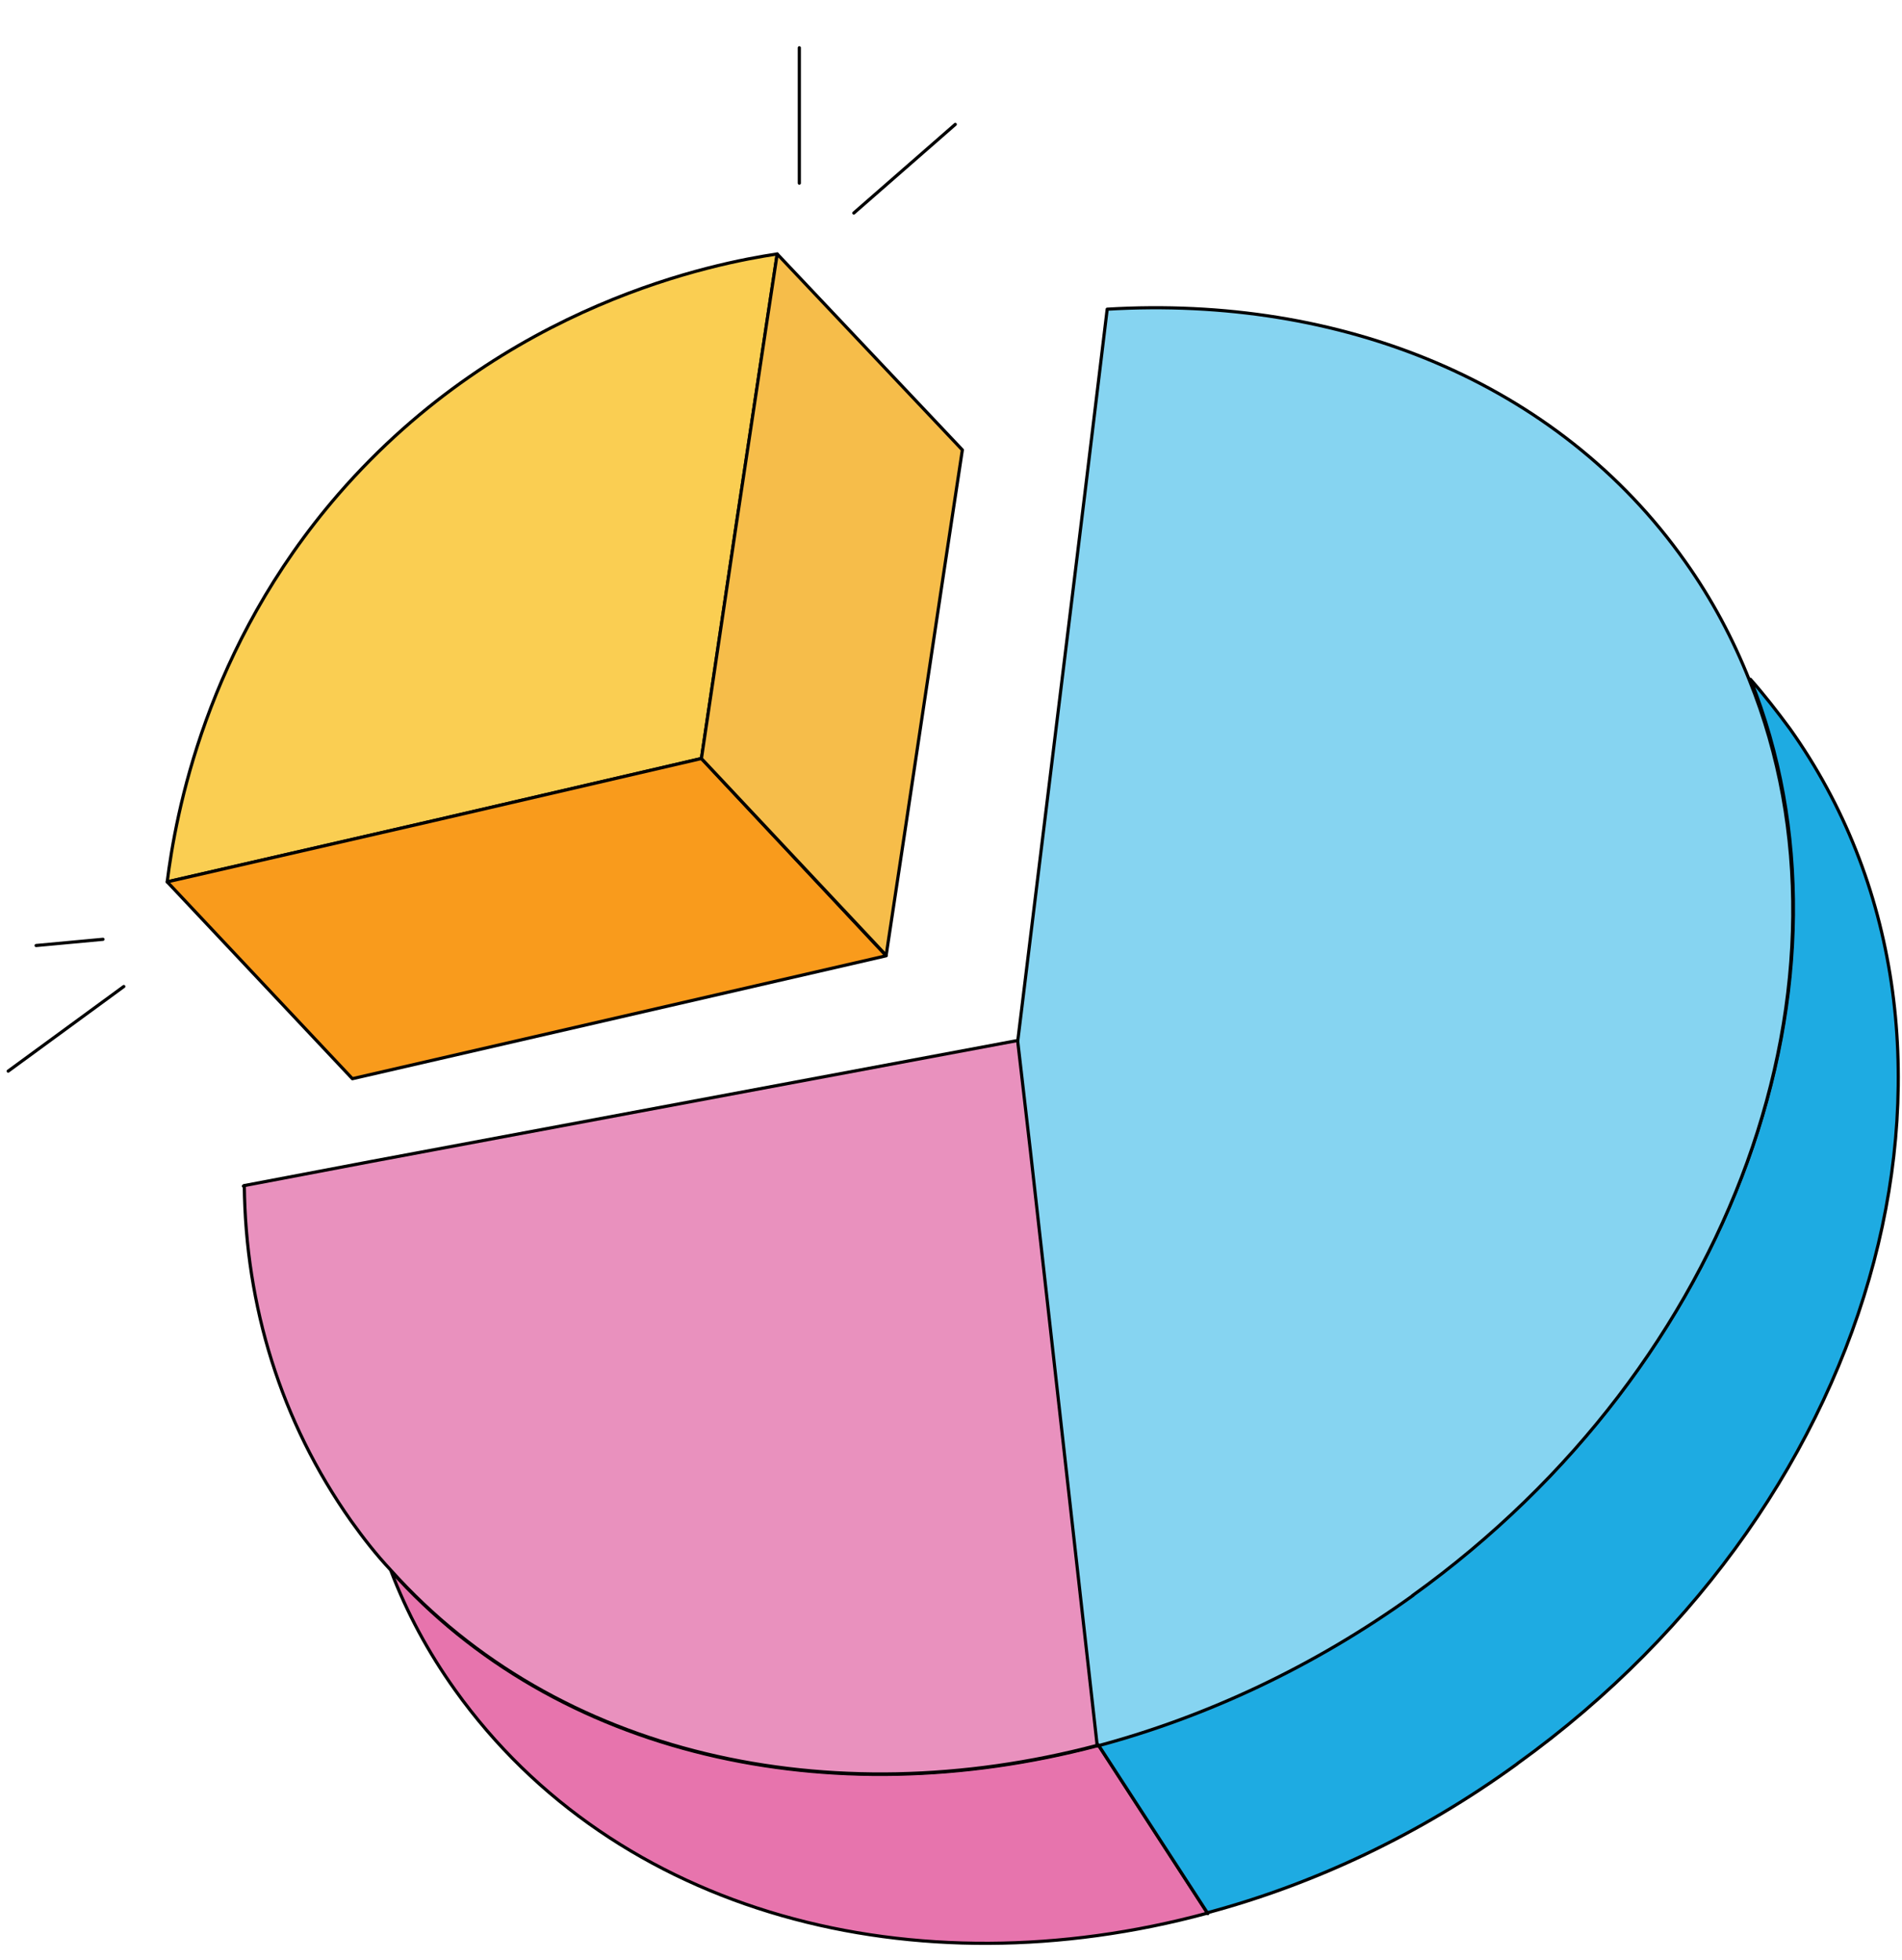 <svg width="66" height="68" viewBox="0 0 66 68" fill="none" xmlns="http://www.w3.org/2000/svg">
<g id="analyse-mobile 1">
<path id="Vector" d="M38.082 60.495L38.136 60.567H38.082V60.495Z" fill="#F9CD51"/>
<g id="Group" style="mix-blend-mode:multiply">
<path id="Vector_2" d="M41.894 66.382C31.734 69.132 21.358 66.428 15.794 58.641C14.856 57.328 14.118 55.953 13.565 54.5C19.298 60.912 28.752 63.029 38.082 60.572H38.128L41.91 66.397L41.894 66.382Z" fill="#E774AD"/>
<path id="Vector_3" d="M41.894 66.382C31.734 69.132 21.358 66.428 15.794 58.641C14.856 57.328 14.118 55.953 13.565 54.5C19.298 60.912 28.752 63.029 38.082 60.572H38.128L41.91 66.397L41.894 66.382Z" stroke="#010101" stroke-width="0.11" stroke-linecap="round" stroke-linejoin="round"/>
</g>
<g id="Group_2" style="mix-blend-mode:multiply">
<path id="Vector_4" d="M38.082 60.495L38.136 60.567H38.082V60.495Z" fill="#F9CD51"/>
<path id="Vector_5" d="M38.082 60.495L38.136 60.567H38.082V60.495Z" stroke="#010101" stroke-width="0.11" stroke-linecap="round" stroke-linejoin="round"/>
</g>
<path id="Vector_6" d="M52.639 61.206C49.257 63.663 45.584 65.378 41.895 66.367L38.113 60.542C41.848 59.553 45.584 57.807 49.042 55.319C60.248 47.254 64.874 33.873 60.74 23.568C61.231 24.124 61.662 24.68 62.108 25.283C69.686 35.928 65.459 51.982 52.654 61.191L52.639 61.206Z" fill="#1EABE2" stroke="#010101" stroke-width="0.11" stroke-linecap="round" stroke-linejoin="round"/>
<path id="Vector_7" d="M38.082 60.495V60.557C28.767 63.014 19.314 60.897 13.565 54.485C13.057 53.944 12.612 53.373 12.181 52.77C9.737 49.309 8.523 45.307 8.477 41.136L12.873 40.301L35.331 36.099L35.776 39.946L38.082 60.48V60.495Z" fill="#E991BE" stroke="#010101" stroke-width="0.11" stroke-linecap="round" stroke-linejoin="round"/>
<path id="Vector_8" d="M49.042 55.35C45.584 57.838 41.848 59.568 38.113 60.572L38.067 60.511L35.761 39.977L35.315 36.129L37.636 17.202L38.42 10.728C46.46 10.249 54.038 13.2 58.48 19.489C59.402 20.787 60.14 22.177 60.709 23.614C64.859 33.92 60.232 47.3 49.011 55.365L49.042 55.35Z" fill="#86D4F1" stroke="#010101" stroke-width="0.11" stroke-linecap="round" stroke-linejoin="round"/>
<path id="Vector_9" d="M38.12 60.567H38.067V60.495L38.12 60.567Z" fill="#F9CD51" stroke="#010101" stroke-width="0.11" stroke-linecap="round" stroke-linejoin="round"/>
<path id="Vector_10" d="M8.483 41.135L8.446 41.154" stroke="#010101" stroke-width="0.11" stroke-linecap="round" stroke-linejoin="round"/>
<path id="Vector_11" d="M26.969 8.812C26.492 11.934 26.031 15.055 25.555 18.16C25.155 20.88 24.74 23.599 24.34 26.318L15.087 28.466L5.802 30.598C6.094 28.281 7.124 22.471 11.751 17.14C17.515 10.512 24.893 9.122 26.969 8.812Z" fill="#FACE52" stroke="#010101" stroke-width="0.11" stroke-linecap="round" stroke-linejoin="round"/>
<path id="Vector_12" d="M5.802 30.598L15.087 28.466L24.34 26.318L30.75 33.163L12.228 37.428L5.802 30.598Z" fill="#F9CD51"/>
<path id="Vector_13" d="M26.969 8.812L33.394 15.611C32.503 21.451 31.642 27.292 30.75 33.148L24.34 26.318C24.74 23.599 25.155 20.88 25.555 18.16C26.031 15.039 26.493 11.918 26.969 8.812Z" fill="#F9CD51"/>
<path id="Vector_14" d="M5.802 30.598L15.087 28.466L24.34 26.318L30.75 33.163L12.228 37.428L5.802 30.598Z" fill="#F99B1C" stroke="#010101" stroke-width="0.11" stroke-linecap="round" stroke-linejoin="round"/>
<path id="Vector_15" d="M26.969 8.812L33.394 15.611C32.503 21.451 31.642 27.292 30.75 33.148L24.34 26.318C24.74 23.599 25.155 20.88 25.555 18.16C26.031 15.039 26.493 11.918 26.969 8.812Z" fill="#F6BD4A" stroke="#010101" stroke-width="0.11" stroke-linecap="round" stroke-linejoin="round"/>
<path id="Vector_16" d="M27.737 6.355V1.658" stroke="#010101" stroke-width="0.11" stroke-linecap="round" stroke-linejoin="round"/>
<path id="Vector_17" d="M3.574 32.591L1.253 32.807" stroke="#010101" stroke-width="0.11" stroke-linecap="round" stroke-linejoin="round"/>
<path id="Vector_18" d="M4.296 34.229L0.284 37.165" stroke="#010101" stroke-width="0.11" stroke-linecap="round" stroke-linejoin="round"/>
<path id="Vector_19" d="M29.628 7.391L33.148 4.316" stroke="#010101" stroke-width="0.11" stroke-linecap="round" stroke-linejoin="round"/>
</g>
</svg>
